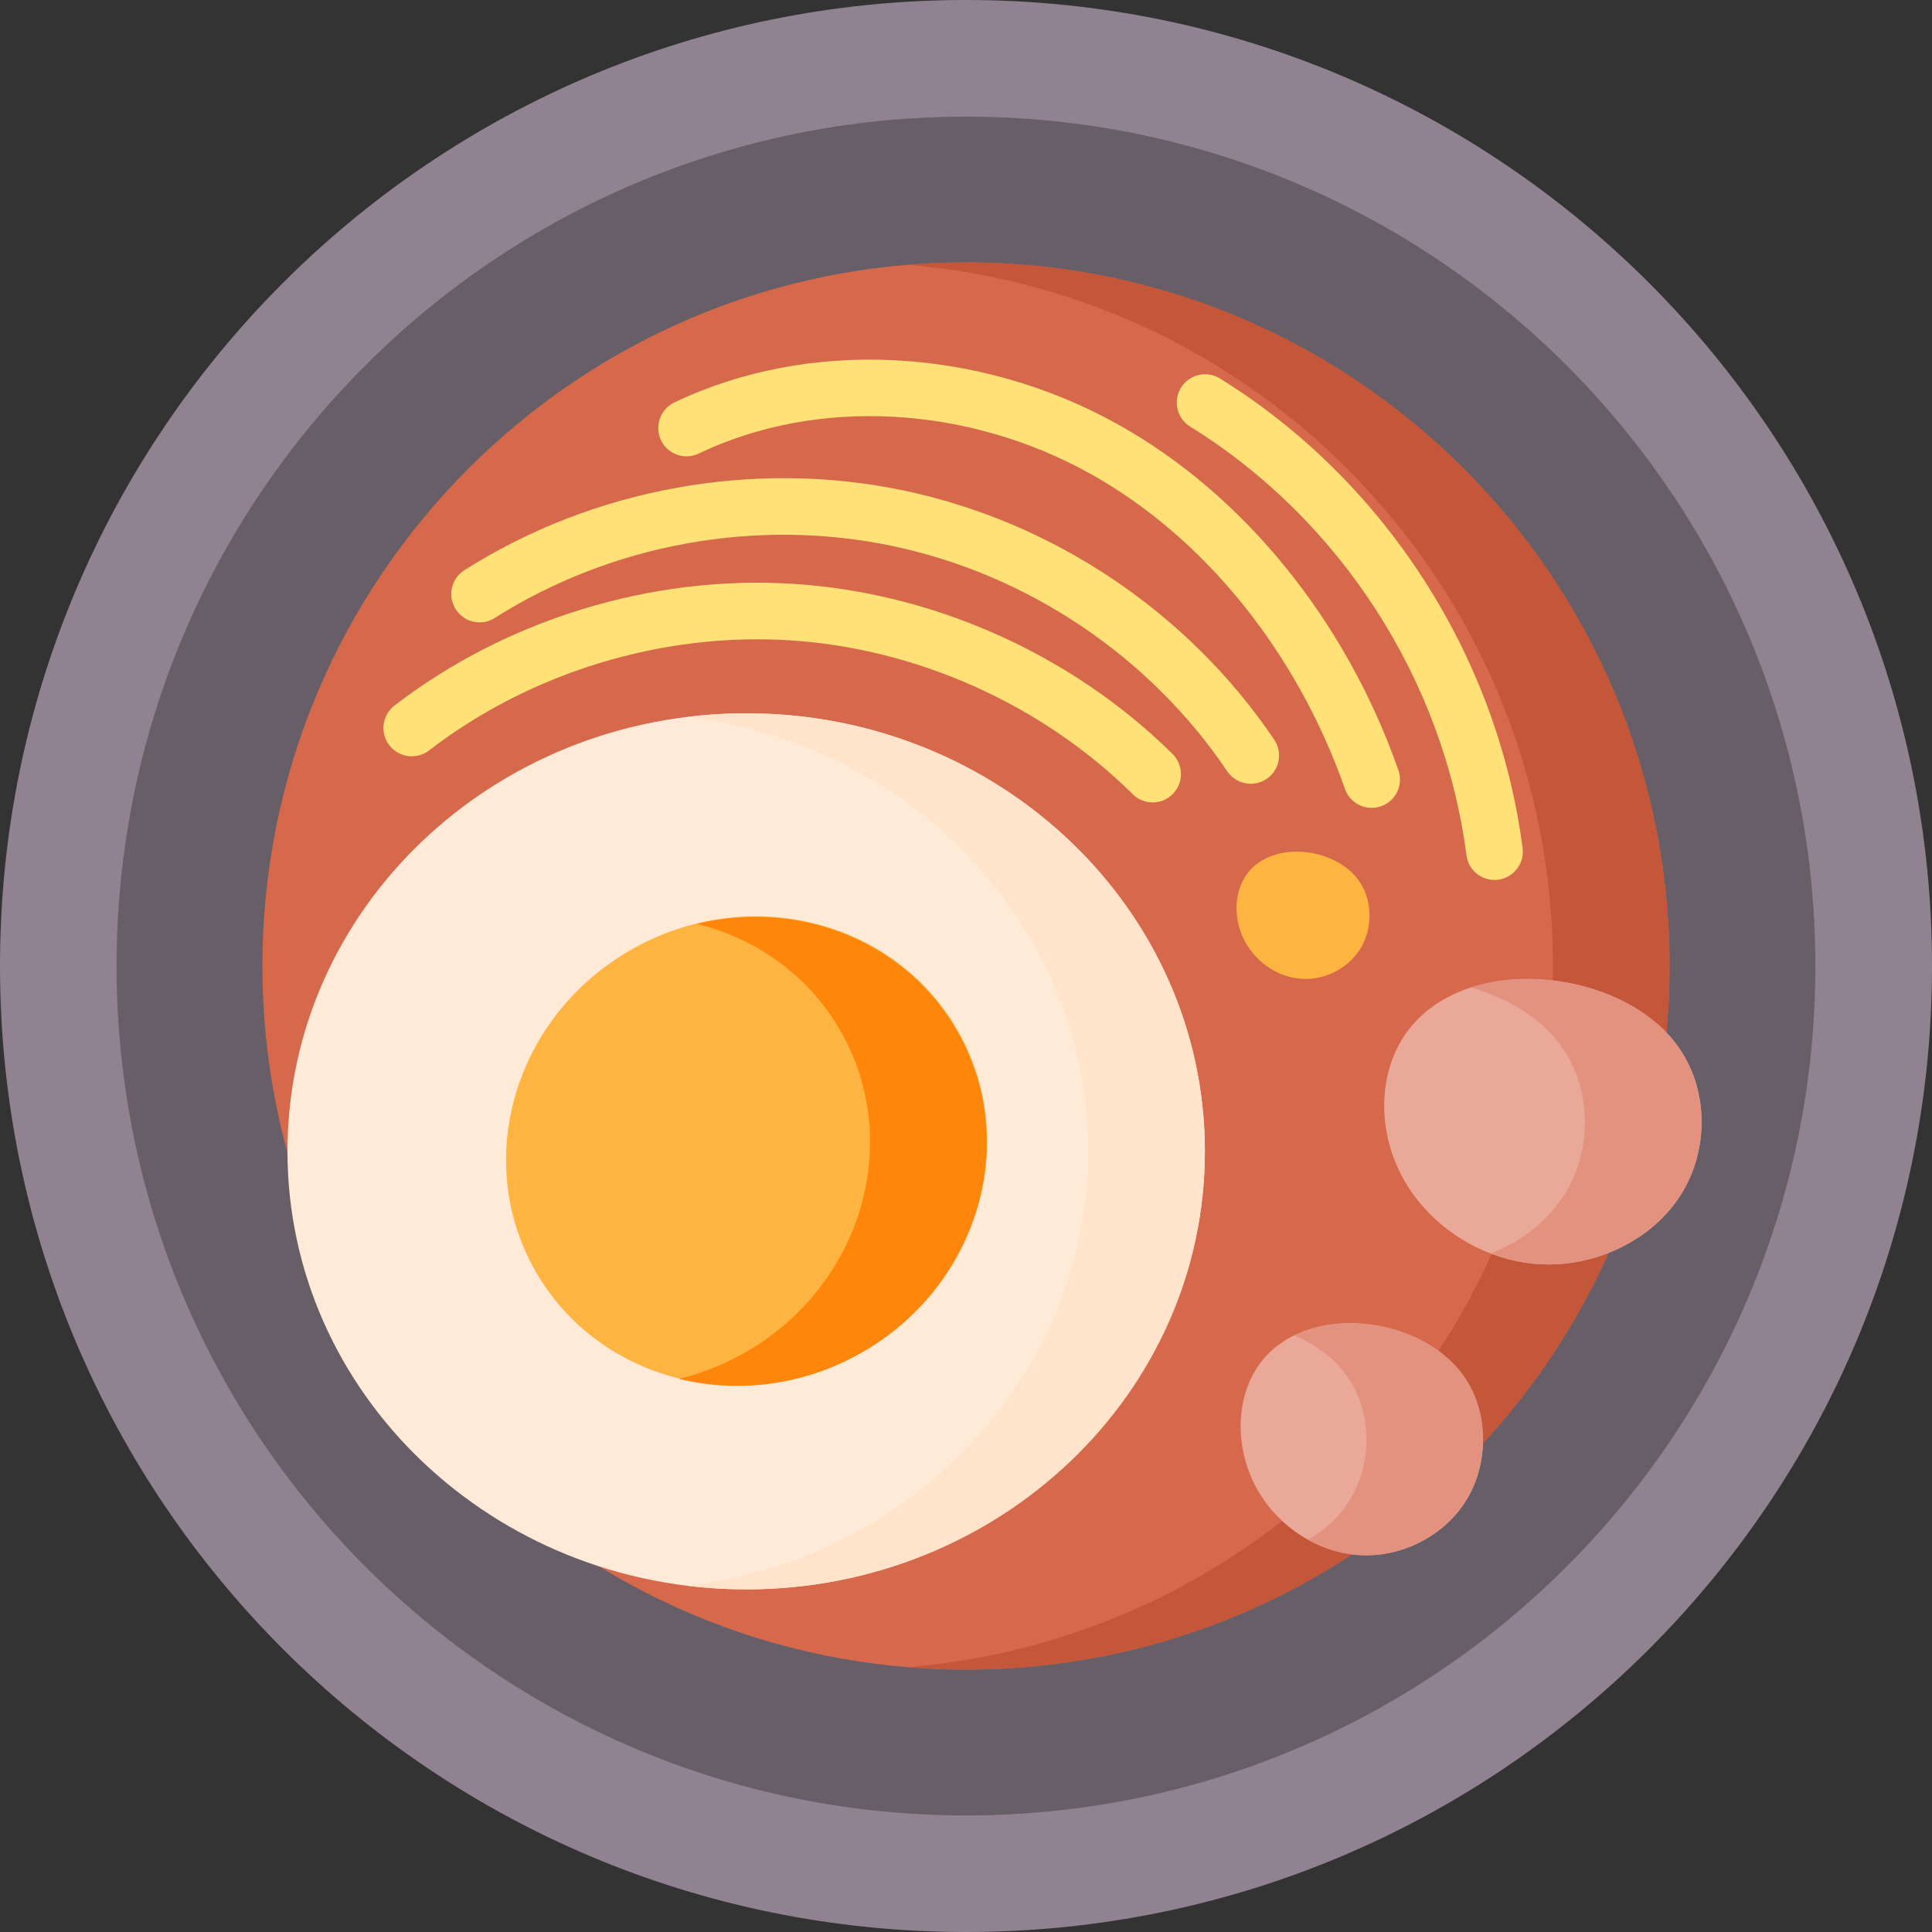 <svg width="35" height="35" viewBox="0 0 35 35" fill="none" xmlns="http://www.w3.org/2000/svg">
<rect x="0" y="0" width="35" height="35" fill="#333333" stroke="none"/>
<g clip-path="url(#clip0_7211_1450)">
<path d="M17.5 35C27.165 35 35 27.165 35 17.5C35 7.835 27.165 0 17.5 0C7.835 0 0 7.835 0 17.5C0 27.165 7.835 35 17.5 35Z" fill="#918291"/>
<path d="M17.5 32.888C25.998 32.888 32.887 25.998 32.887 17.5C32.887 9.002 25.998 2.113 17.5 2.113C9.001 2.113 2.112 9.002 2.112 17.5C2.112 25.998 9.001 32.888 17.5 32.888Z" fill="#685E68"/>
<path d="M17.5 30.246C24.539 30.246 30.245 24.54 30.245 17.5C30.245 10.461 24.539 4.754 17.5 4.754C10.46 4.754 4.754 10.461 4.754 17.5C4.754 24.54 10.46 30.246 17.5 30.246Z" fill="#D6694B"/>
<path d="M17.5 4.754C17.144 4.754 16.792 4.77 16.443 4.798C22.992 5.334 28.133 10.811 28.133 17.5C28.133 24.189 22.993 29.666 16.443 30.202C16.792 30.231 17.144 30.246 17.5 30.246C24.545 30.246 30.245 24.545 30.245 17.5C30.245 10.455 24.544 4.754 17.5 4.754Z" fill="#C4573A"/>
<path d="M13.518 28.793C18.107 28.793 21.828 25.24 21.828 20.858C21.828 16.475 18.107 12.922 13.518 12.922C8.928 12.922 5.208 16.475 5.208 20.858C5.208 25.24 8.928 28.793 13.518 28.793Z" fill="#FFEAD8"/>
<path d="M13.517 12.922C13.159 12.922 12.807 12.944 12.461 12.986C16.552 13.482 19.715 16.817 19.715 20.858C19.715 24.898 16.552 28.234 12.461 28.729C12.807 28.771 13.159 28.793 13.517 28.793C18.107 28.793 21.827 25.24 21.827 20.858C21.827 16.475 18.107 12.922 13.517 12.922Z" fill="#FFE3CB"/>
<path d="M15.539 24.541C17.673 23.377 18.502 20.781 17.39 18.743C16.278 16.705 13.647 15.997 11.513 17.161C9.378 18.325 8.55 20.921 9.662 22.959C10.773 24.997 13.405 25.705 15.539 24.541Z" fill="#FDB441"/>
<path d="M17.382 18.752C16.459 17.059 14.488 16.284 12.623 16.737C13.724 17.008 14.698 17.703 15.269 18.752C16.38 20.79 15.551 23.385 13.416 24.548C13.055 24.745 12.68 24.887 12.3 24.979C13.339 25.235 14.493 25.113 15.529 24.548C17.663 23.385 18.493 20.79 17.382 18.752Z" fill="#FE860A"/>
<path d="M14.359 10.576C11.804 10.417 9.175 11.221 7.146 12.782C6.922 12.955 6.88 13.277 7.053 13.501C7.225 13.725 7.547 13.767 7.772 13.595C9.607 12.183 11.984 11.456 14.295 11.599C16.606 11.743 18.875 12.76 20.521 14.388C20.62 14.487 20.751 14.537 20.881 14.537C21.013 14.537 21.145 14.486 21.246 14.384C21.445 14.183 21.443 13.859 21.242 13.659C19.422 11.859 16.913 10.735 14.359 10.576Z" fill="#FFE177"/>
<path d="M16.371 8.886C13.657 8.318 10.756 8.844 8.413 10.329C8.174 10.48 8.103 10.797 8.255 11.036C8.406 11.276 8.723 11.347 8.962 11.195C11.081 9.852 13.705 9.376 16.161 9.89C18.617 10.404 20.831 11.892 22.233 13.973C22.332 14.119 22.494 14.199 22.659 14.199C22.757 14.199 22.857 14.17 22.945 14.111C23.18 13.953 23.242 13.634 23.083 13.399C21.533 11.1 19.086 9.455 16.371 8.886Z" fill="#FFE177"/>
<path d="M20.254 7.689C17.728 6.281 14.648 6.129 12.216 7.291C11.961 7.414 11.853 7.72 11.975 7.975C12.097 8.231 12.403 8.339 12.659 8.216C14.795 7.195 17.514 7.336 19.755 8.584C21.817 9.733 23.497 11.814 24.365 14.292C24.439 14.503 24.637 14.635 24.849 14.635C24.905 14.635 24.962 14.626 25.019 14.606C25.286 14.513 25.427 14.22 25.333 13.953C24.383 11.241 22.532 8.958 20.254 7.689Z" fill="#FFE177"/>
<path d="M27.583 15.363C27.133 11.884 25.083 8.704 22.101 6.857C21.86 6.708 21.544 6.782 21.395 7.023C21.246 7.263 21.32 7.579 21.561 7.728C24.284 9.415 26.155 12.318 26.566 15.494C26.599 15.753 26.82 15.941 27.073 15.941C27.095 15.941 27.118 15.94 27.14 15.937C27.421 15.901 27.619 15.643 27.583 15.363Z" fill="#FFE177"/>
<path d="M25.288 19.037C24.946 19.781 25.033 20.675 25.442 21.389C25.922 22.226 26.846 22.822 27.839 22.898C28.832 22.974 29.859 22.513 30.404 21.714C30.95 20.915 30.973 19.807 30.432 19.006C29.378 17.444 26.146 17.173 25.288 19.037Z" fill="#EAA998"/>
<path d="M30.432 19.006C29.707 17.932 27.954 17.468 26.65 17.889C27.34 18.086 27.958 18.47 28.319 19.006C28.86 19.807 28.837 20.915 28.292 21.714C27.985 22.164 27.525 22.507 27.004 22.707C27.271 22.809 27.552 22.876 27.839 22.898C28.832 22.974 29.859 22.513 30.404 21.714C30.95 20.915 30.973 19.807 30.432 19.006Z" fill="#E49280"/>
<path d="M22.637 25.029C22.375 25.635 22.442 26.362 22.754 26.942C23.12 27.622 23.827 28.107 24.585 28.169C25.343 28.231 26.128 27.856 26.545 27.206C26.961 26.557 26.979 25.656 26.566 25.004C25.761 23.734 23.292 23.514 22.637 25.029Z" fill="#EAA998"/>
<path d="M26.566 25.004C25.968 24.062 24.454 23.698 23.445 24.193C23.862 24.368 24.224 24.644 24.453 25.004C24.866 25.656 24.849 26.557 24.432 27.207C24.248 27.494 23.991 27.727 23.697 27.893C23.971 28.046 24.273 28.144 24.585 28.169C25.343 28.231 26.128 27.856 26.545 27.207C26.961 26.557 26.979 25.656 26.566 25.004Z" fill="#E49280"/>
<path d="M22.49 16.009C22.347 16.341 22.383 16.74 22.555 17.058C22.756 17.431 23.143 17.697 23.559 17.731C23.975 17.765 24.405 17.559 24.634 17.203C24.862 16.847 24.872 16.353 24.645 15.995C24.203 15.299 22.849 15.178 22.49 16.009Z" fill="#FDB441"/>
</g>
<defs>
<clipPath id="clip0_7211_1450">
<rect width="35" height="35" fill="white"/>
</clipPath>
</defs>
</svg>
